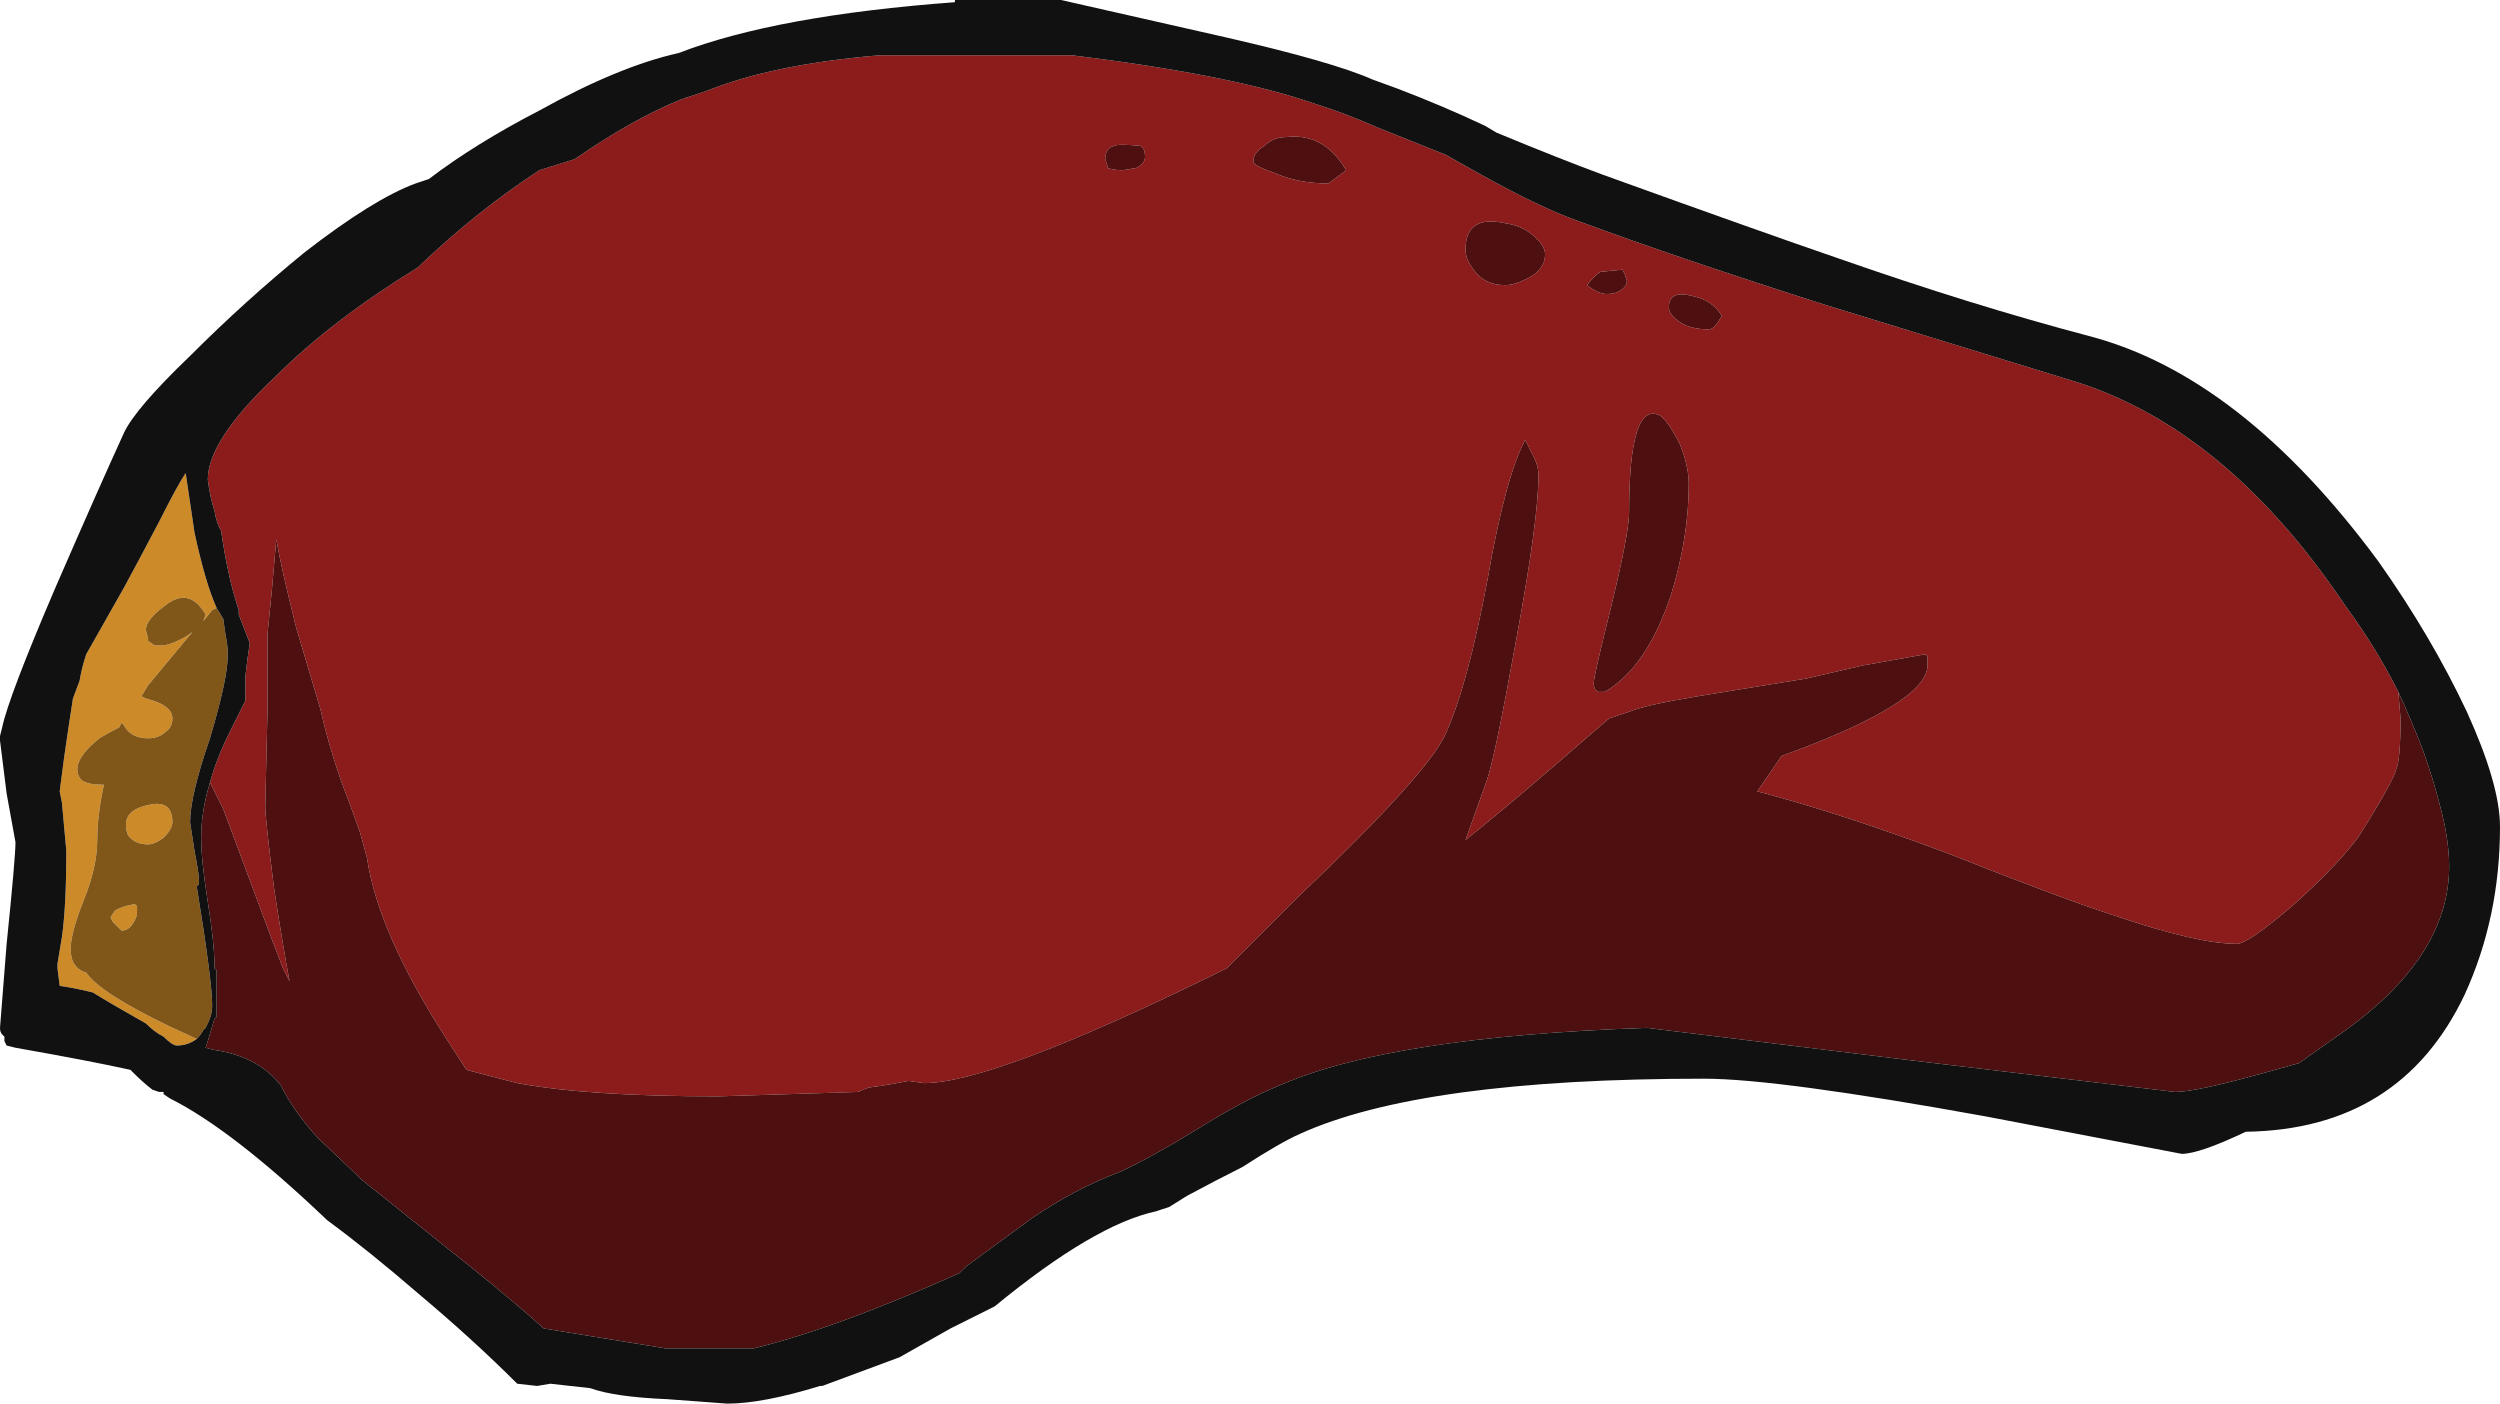 <?xml version="1.0" encoding="UTF-8" standalone="no"?>
<svg xmlns:ffdec="https://www.free-decompiler.com/flash" xmlns:xlink="http://www.w3.org/1999/xlink" ffdec:objectType="shape" height="31.75px" width="56.55px" xmlns="http://www.w3.org/2000/svg">
  <g transform="matrix(1.0, 0.0, 0.0, 1.0, 28.85, 29.8)">
    <path d="M-24.4 -6.3 Q-24.6 -6.15 -24.85 -6.15 -24.95 -6.15 -25.15 -6.35 -25.35 -6.45 -25.55 -6.65 -26.35 -7.1 -26.75 -7.35 -27.15 -7.45 -27.5 -7.5 L-27.55 -7.9 -27.55 -8.0 Q-27.5 -8.3 -27.45 -8.6 -27.35 -9.3 -27.35 -10.55 L-27.45 -11.65 -27.5 -11.9 Q-27.4 -12.7 -27.3 -13.35 L-27.2 -14.0 -27.05 -14.4 Q-27.0 -14.7 -26.9 -15.0 L-26.05 -16.5 Q-25.75 -17.05 -25.25 -18.0 -24.85 -18.8 -24.65 -19.1 L-24.45 -17.75 Q-24.2 -16.6 -23.95 -16.05 L-24.05 -16.0 -24.25 -15.75 -24.2 -15.9 Q-24.55 -16.5 -25.05 -16.15 -25.55 -15.8 -25.55 -15.55 L-25.5 -15.35 -25.5 -15.3 -25.35 -15.2 Q-25.3 -15.2 -25.2 -15.2 -25.0 -15.2 -24.65 -15.4 L-24.5 -15.5 -25.5 -14.3 -25.65 -14.05 -25.55 -14.0 Q-24.95 -13.85 -24.95 -13.55 -24.95 -13.35 -25.1 -13.25 -25.25 -13.1 -25.5 -13.1 -25.9 -13.1 -26.05 -13.4 L-26.1 -13.45 -26.15 -13.35 Q-26.35 -13.25 -26.6 -13.1 -27.1 -12.7 -27.1 -12.4 -27.1 -12.25 -27.0 -12.15 -26.85 -12.05 -26.55 -12.05 L-26.5 -12.05 Q-26.65 -11.35 -26.65 -10.8 -26.65 -10.2 -26.95 -9.45 -27.25 -8.7 -27.25 -8.35 -27.25 -8.15 -27.2 -8.05 -27.1 -7.85 -26.9 -7.8 -26.6 -7.35 -25.05 -6.6 L-24.4 -6.3 M-25.45 -11.6 Q-24.95 -11.7 -24.95 -11.2 -24.95 -11.05 -25.15 -10.85 -25.35 -10.7 -25.5 -10.7 -25.8 -10.7 -25.95 -10.9 -26.0 -11.0 -26.0 -11.15 -26.0 -11.5 -25.45 -11.6 M-26.25 -9.2 Q-26.1 -9.3 -25.8 -9.35 L-25.75 -9.3 -25.75 -9.15 Q-25.75 -9.05 -25.85 -8.9 -25.95 -8.75 -26.1 -8.75 L-26.3 -8.95 -26.35 -9.05 -26.25 -9.2" fill="#cc8a28" fill-rule="evenodd" stroke="none"/>
    <path d="M-24.4 -6.3 L-25.05 -6.6 Q-26.6 -7.35 -26.9 -7.8 -27.1 -7.85 -27.2 -8.05 -27.25 -8.15 -27.25 -8.35 -27.25 -8.7 -26.95 -9.45 -26.65 -10.2 -26.65 -10.8 -26.65 -11.35 -26.5 -12.05 L-26.55 -12.05 Q-26.85 -12.05 -27.0 -12.15 -27.1 -12.25 -27.1 -12.4 -27.1 -12.7 -26.6 -13.1 -26.35 -13.25 -26.15 -13.35 L-26.1 -13.45 -26.05 -13.4 Q-25.9 -13.1 -25.5 -13.1 -25.25 -13.1 -25.1 -13.25 -24.95 -13.35 -24.95 -13.55 -24.95 -13.85 -25.55 -14.0 L-25.65 -14.05 -25.5 -14.3 -24.5 -15.5 -24.65 -15.4 Q-25.0 -15.2 -25.2 -15.2 -25.3 -15.2 -25.35 -15.2 L-25.5 -15.3 -25.5 -15.35 -25.55 -15.55 Q-25.55 -15.8 -25.05 -16.15 -24.55 -16.5 -24.2 -15.9 L-24.25 -15.75 -24.05 -16.0 -23.95 -16.05 -23.8 -15.8 -23.75 -15.45 Q-23.7 -15.2 -23.7 -15.05 L-23.7 -14.95 Q-23.7 -14.45 -24.1 -13.1 -24.55 -11.8 -24.55 -11.2 L-24.45 -10.55 Q-24.35 -10.05 -24.35 -9.9 L-24.35 -9.8 -24.4 -9.75 Q-24.05 -7.6 -24.05 -7.05 -24.05 -6.85 -24.15 -6.65 L-24.2 -6.55 -24.25 -6.5 Q-24.3 -6.4 -24.4 -6.3 M-26.25 -9.2 L-26.35 -9.05 -26.3 -8.95 -26.1 -8.75 Q-25.95 -8.75 -25.85 -8.9 -25.75 -9.05 -25.75 -9.15 L-25.75 -9.3 -25.8 -9.35 Q-26.1 -9.3 -26.25 -9.2 M-25.45 -11.6 Q-26.0 -11.5 -26.0 -11.15 -26.0 -11.0 -25.95 -10.9 -25.8 -10.7 -25.5 -10.7 -25.35 -10.7 -25.15 -10.85 -24.95 -11.05 -24.95 -11.2 -24.95 -11.7 -25.45 -11.6" fill="#805619" fill-rule="evenodd" stroke="none"/>
    <path d="M25.4 -14.15 L25.45 -13.55 Q25.45 -12.6 25.35 -12.4 25.3 -12.15 24.55 -10.95 24.15 -10.35 23.05 -9.35 22.0 -8.45 21.75 -8.45 20.85 -8.45 18.95 -9.1 17.85 -9.45 15.2 -10.5 12.8 -11.4 10.9 -11.9 L11.45 -12.7 Q14.75 -13.9 14.75 -14.75 14.75 -14.9 14.75 -14.95 L14.7 -15.0 13.3 -14.75 12.0 -14.45 9.55 -14.05 Q8.35 -13.85 8.0 -13.7 L7.55 -13.55 7.2 -13.25 Q5.25 -11.55 4.3 -10.8 L4.8 -12.2 Q5.0 -12.85 5.45 -15.35 5.95 -18.05 5.95 -19.05 5.95 -19.25 5.85 -19.45 L5.65 -19.85 Q5.2 -19.0 4.8 -16.7 4.35 -14.3 3.85 -13.2 3.45 -12.3 0.5 -9.5 L-1.1 -7.9 -1.4 -7.75 Q-6.4 -5.3 -7.95 -5.3 L-8.3 -5.35 Q-8.8 -5.25 -9.2 -5.2 L-9.45 -5.1 -12.6 -5.0 Q-15.55 -5.0 -17.15 -5.3 L-18.3 -5.6 -18.75 -6.3 Q-20.3 -8.7 -20.55 -10.4 L-20.7 -10.95 -20.95 -11.65 Q-21.35 -12.65 -21.6 -13.75 L-22.15 -15.6 Q-22.5 -17.0 -22.6 -17.6 L-22.7 -16.45 -22.8 -15.45 -22.8 -13.7 -22.85 -11.55 Q-22.85 -11.3 -22.65 -9.7 -22.45 -8.4 -22.3 -7.6 L-22.45 -7.9 -22.7 -8.55 -23.8 -11.5 -24.1 -12.1 Q-23.95 -12.65 -23.65 -13.25 L-23.3 -13.95 -23.3 -14.5 Q-23.25 -14.95 -23.2 -15.25 L-23.45 -15.9 -23.45 -16.0 Q-23.7 -16.75 -23.85 -17.8 -23.95 -17.95 -24.0 -18.25 -24.1 -18.55 -24.15 -18.95 -24.15 -19.85 -22.6 -21.3 -21.35 -22.55 -19.4 -23.75 -18.1 -25.0 -16.65 -25.95 L-15.85 -26.2 Q-14.55 -27.1 -13.45 -27.55 L-12.85 -27.75 Q-11.35 -28.35 -8.95 -28.55 L-4.6 -28.55 Q-0.95 -28.1 0.9 -27.45 1.55 -27.25 2.35 -26.9 L3.85 -26.3 4.65 -25.85 Q6.0 -25.1 6.85 -24.8 9.15 -23.95 12.45 -22.9 L18.15 -21.15 Q21.55 -20.05 24.2 -16.1 24.9 -15.15 25.4 -14.15 M8.95 -16.35 Q9.35 -17.65 9.35 -18.85 9.35 -19.25 9.15 -19.75 8.9 -20.25 8.7 -20.4 8.0 -20.75 8.0 -18.2 8.0 -17.75 7.6 -16.1 7.2 -14.5 7.2 -14.35 7.2 -14.2 7.3 -14.15 L7.45 -14.15 Q8.4 -14.7 8.95 -16.35 M1.6 -25.95 Q1.1 -26.8 0.25 -26.7 -0.05 -26.7 -0.25 -26.5 -0.5 -26.35 -0.5 -26.15 -0.5 -26.05 -0.05 -25.9 0.5 -25.65 1.2 -25.65 L1.6 -25.95 M10.0 -22.5 L10.1 -22.65 Q9.9 -23.0 9.45 -23.1 8.9 -23.25 8.9 -22.85 8.9 -22.7 9.1 -22.55 9.35 -22.35 9.8 -22.35 9.9 -22.35 10.0 -22.5 M6.1 -24.05 Q6.1 -24.25 5.8 -24.5 5.55 -24.7 5.2 -24.75 4.3 -24.95 4.3 -24.15 4.3 -23.95 4.45 -23.75 4.7 -23.35 5.2 -23.35 5.4 -23.35 5.7 -23.5 6.1 -23.7 6.1 -24.05 M7.9 -23.6 L7.85 -23.7 7.35 -23.65 Q7.2 -23.55 7.05 -23.35 7.3 -23.15 7.5 -23.15 7.65 -23.15 7.75 -23.2 7.95 -23.3 7.95 -23.45 L7.9 -23.6 M-2.95 -26.25 Q-2.95 -26.4 -3.0 -26.45 L-3.05 -26.5 Q-3.55 -26.55 -3.65 -26.5 -3.85 -26.45 -3.85 -26.2 L-3.8 -26.05 -3.8 -26.0 Q-3.65 -25.95 -3.45 -25.95 L-3.15 -26.0 Q-2.95 -26.1 -2.95 -26.25" fill="#8c1c1c" fill-rule="evenodd" stroke="none"/>
    <path d="M-24.1 -12.1 L-23.8 -11.5 -22.7 -8.55 -22.45 -7.9 -22.3 -7.6 Q-22.45 -8.4 -22.65 -9.7 -22.85 -11.3 -22.85 -11.55 L-22.8 -13.7 -22.8 -15.45 -22.7 -16.45 -22.6 -17.6 Q-22.5 -17.0 -22.15 -15.6 L-21.6 -13.75 Q-21.35 -12.65 -20.95 -11.65 L-20.7 -10.95 -20.55 -10.4 Q-20.3 -8.7 -18.75 -6.3 L-18.3 -5.6 -17.15 -5.3 Q-15.55 -5.0 -12.6 -5.0 L-9.45 -5.1 -9.2 -5.2 Q-8.8 -5.25 -8.3 -5.35 L-7.95 -5.3 Q-6.4 -5.3 -1.4 -7.75 L-1.1 -7.9 0.5 -9.5 Q3.45 -12.3 3.85 -13.2 4.35 -14.3 4.8 -16.7 5.2 -19.0 5.65 -19.85 L5.85 -19.45 Q5.95 -19.25 5.95 -19.05 5.95 -18.05 5.45 -15.35 5.0 -12.85 4.8 -12.2 L4.3 -10.8 Q5.25 -11.55 7.2 -13.25 L7.55 -13.55 8.0 -13.7 Q8.35 -13.85 9.55 -14.05 L12.0 -14.45 13.3 -14.75 14.7 -15.0 14.75 -14.95 Q14.75 -14.9 14.75 -14.75 14.75 -13.9 11.45 -12.7 L10.9 -11.9 Q12.8 -11.4 15.2 -10.5 17.85 -9.45 18.95 -9.1 20.85 -8.45 21.75 -8.45 22.0 -8.45 23.05 -9.35 24.15 -10.35 24.55 -10.95 25.3 -12.15 25.35 -12.4 25.45 -12.6 25.45 -13.55 L25.4 -14.15 Q25.7 -13.5 25.95 -12.85 26.2 -12.15 26.35 -11.55 26.55 -10.8 26.55 -10.2 26.55 -8.1 24.0 -6.35 L23.15 -5.75 22.25 -5.5 Q20.8 -5.1 20.35 -5.1 L14.5 -5.8 8.4 -6.55 Q2.6 -6.35 0.1 -5.25 -0.65 -4.95 -1.7 -4.3 -2.75 -3.65 -3.5 -3.3 -4.55 -2.9 -5.5 -2.25 L-7.0 -1.15 -7.15 -1.0 Q-9.95 0.25 -11.8 0.7 L-13.8 0.7 -16.55 0.25 Q-17.1 -0.25 -18.15 -1.1 L-20.65 -3.1 -21.65 -4.05 Q-22.2 -4.65 -22.5 -5.25 -23.0 -5.9 -24.0 -6.05 L-24.2 -6.1 -24.15 -6.25 -24.0 -6.75 -23.95 -6.8 -23.95 -7.85 -24.0 -7.9 -24.0 -8.0 Q-24.0 -8.45 -24.15 -9.4 -24.3 -10.35 -24.3 -10.85 -24.3 -11.45 -24.1 -12.1 M7.9 -23.6 L7.95 -23.45 Q7.95 -23.3 7.75 -23.2 7.65 -23.15 7.5 -23.15 7.3 -23.15 7.05 -23.35 7.2 -23.55 7.35 -23.65 L7.85 -23.7 7.9 -23.6 M6.1 -24.05 Q6.1 -23.7 5.7 -23.5 5.4 -23.35 5.2 -23.35 4.7 -23.35 4.45 -23.75 4.3 -23.95 4.3 -24.15 4.3 -24.95 5.2 -24.75 5.55 -24.7 5.8 -24.5 6.1 -24.25 6.1 -24.05 M10.0 -22.5 Q9.9 -22.35 9.8 -22.35 9.35 -22.35 9.1 -22.55 8.9 -22.7 8.9 -22.85 8.9 -23.25 9.45 -23.1 9.9 -23.0 10.1 -22.65 L10.0 -22.5 M1.6 -25.95 L1.2 -25.65 Q0.5 -25.65 -0.05 -25.9 -0.5 -26.05 -0.5 -26.15 -0.5 -26.35 -0.25 -26.5 -0.05 -26.7 0.25 -26.7 1.1 -26.8 1.6 -25.95 M8.95 -16.35 Q8.4 -14.7 7.45 -14.15 L7.3 -14.15 Q7.2 -14.2 7.2 -14.35 7.2 -14.5 7.6 -16.1 8.0 -17.75 8.0 -18.2 8.0 -20.75 8.7 -20.4 8.9 -20.25 9.15 -19.75 9.35 -19.25 9.35 -18.85 9.35 -17.65 8.95 -16.35 M-2.95 -26.25 Q-2.95 -26.1 -3.15 -26.0 L-3.45 -25.95 Q-3.65 -25.95 -3.8 -26.0 L-3.8 -26.05 -3.85 -26.2 Q-3.85 -26.45 -3.65 -26.5 -3.55 -26.55 -3.05 -26.5 L-3.0 -26.45 Q-2.95 -26.4 -2.95 -26.25" fill="#4d0f0f" fill-rule="evenodd" stroke="none"/>
    <path d="M25.4 -14.15 Q24.9 -15.15 24.2 -16.1 21.55 -20.05 18.15 -21.15 L12.45 -22.9 Q9.15 -23.95 6.85 -24.8 6.0 -25.1 4.65 -25.85 L3.85 -26.3 2.35 -26.9 Q1.55 -27.25 0.9 -27.45 -0.95 -28.1 -4.6 -28.55 L-8.95 -28.55 Q-11.35 -28.35 -12.85 -27.75 L-13.45 -27.55 Q-14.55 -27.1 -15.85 -26.2 L-16.65 -25.95 Q-18.1 -25.0 -19.4 -23.75 -21.35 -22.55 -22.6 -21.3 -24.15 -19.85 -24.15 -18.95 -24.1 -18.55 -24.0 -18.25 -23.95 -17.95 -23.85 -17.8 -23.7 -16.75 -23.45 -16.0 L-23.45 -15.9 -23.2 -15.25 Q-23.25 -14.95 -23.3 -14.5 L-23.3 -13.95 -23.65 -13.25 Q-23.95 -12.65 -24.1 -12.1 -24.3 -11.45 -24.3 -10.85 -24.3 -10.35 -24.15 -9.4 -24.0 -8.45 -24.0 -8.0 L-24.0 -7.9 -23.95 -7.85 -23.95 -6.8 -24.0 -6.75 -24.15 -6.25 -24.2 -6.1 -24.0 -6.05 Q-23.0 -5.9 -22.5 -5.25 -22.2 -4.65 -21.65 -4.05 L-20.65 -3.1 -18.15 -1.1 Q-17.1 -0.25 -16.55 0.25 L-13.8 0.7 -11.8 0.7 Q-9.95 0.25 -7.15 -1.0 L-7.0 -1.15 -5.5 -2.25 Q-4.55 -2.9 -3.5 -3.3 -2.75 -3.65 -1.7 -4.3 -0.65 -4.95 0.1 -5.25 2.6 -6.35 8.4 -6.55 L14.5 -5.8 20.35 -5.1 Q20.8 -5.1 22.25 -5.5 L23.15 -5.75 24.0 -6.35 Q26.55 -8.1 26.55 -10.2 26.55 -10.8 26.35 -11.55 26.2 -12.15 25.95 -12.85 25.7 -13.5 25.4 -14.15 M18.4 -22.2 Q21.85 -21.3 24.95 -17.1 26.15 -15.4 26.95 -13.7 27.7 -12.05 27.7 -11.1 27.7 -9.05 26.9 -7.3 25.45 -4.25 21.95 -4.2 20.9 -3.7 20.5 -3.7 L16.05 -4.55 Q11.35 -5.4 9.7 -5.4 3.3 -5.4 0.55 -4.15 0.1 -3.95 -0.75 -3.4 -1.35 -3.1 -2.0 -2.75 L-2.4 -2.5 -2.7 -2.4 Q-4.1 -2.1 -6.35 -0.25 L-7.35 0.25 -8.5 0.9 -10.25 1.55 -10.3 1.55 Q-11.6 1.95 -12.4 1.95 L-13.75 1.85 Q-14.95 1.8 -15.5 1.6 L-16.4 1.5 -16.7 1.55 -17.15 1.5 Q-18.15 0.5 -19.4 -0.55 -20.5 -1.5 -21.45 -2.2 -23.6 -4.25 -25.0 -4.95 L-25.15 -5.05 -25.15 -5.1 -25.25 -5.1 -25.4 -5.15 Q-25.6 -5.3 -25.85 -5.55 L-25.9 -5.6 Q-26.8 -5.8 -28.5 -6.1 L-28.7 -6.15 -28.75 -6.25 -28.75 -6.35 -28.8 -6.4 Q-28.85 -6.45 -28.85 -6.55 L-28.7 -8.45 Q-28.5 -10.4 -28.5 -10.75 L-28.7 -11.85 -28.85 -13.05 -28.85 -13.15 -28.8 -13.35 Q-28.65 -14.05 -27.6 -16.5 -26.6 -18.8 -26.05 -20.0 -25.8 -20.55 -24.55 -21.75 -23.3 -23.0 -21.95 -24.1 -20.4 -25.3 -19.45 -25.65 L-19.15 -25.75 Q-18.1 -26.55 -16.65 -27.3 -14.85 -28.3 -13.5 -28.6 -11.3 -29.45 -7.25 -29.75 L-7.25 -29.8 -4.85 -29.8 -1.1 -28.95 Q1.3 -28.4 2.2 -28.0 L2.75 -27.8 Q3.8 -27.4 4.75 -26.95 L5.0 -26.8 Q6.45 -26.2 7.4 -25.85 11.0 -24.55 12.75 -23.95 15.75 -22.9 18.4 -22.2 M-23.95 -16.05 Q-24.2 -16.6 -24.45 -17.75 L-24.65 -19.1 Q-24.85 -18.8 -25.25 -18.0 -25.75 -17.05 -26.05 -16.5 L-26.9 -15.0 Q-27.0 -14.7 -27.05 -14.4 L-27.2 -14.0 -27.3 -13.35 Q-27.4 -12.7 -27.5 -11.9 L-27.45 -11.65 -27.35 -10.55 Q-27.35 -9.3 -27.45 -8.6 -27.5 -8.3 -27.55 -8.0 L-27.55 -7.9 -27.5 -7.5 Q-27.15 -7.45 -26.75 -7.35 -26.35 -7.1 -25.55 -6.65 -25.35 -6.45 -25.15 -6.35 -24.95 -6.15 -24.85 -6.15 -24.6 -6.15 -24.4 -6.3 -24.3 -6.4 -24.25 -6.5 L-24.2 -6.55 -24.15 -6.65 Q-24.05 -6.85 -24.05 -7.05 -24.05 -7.6 -24.4 -9.75 L-24.35 -9.8 -24.35 -9.9 Q-24.35 -10.05 -24.45 -10.55 L-24.55 -11.2 Q-24.55 -11.8 -24.1 -13.1 -23.7 -14.45 -23.7 -14.95 L-23.7 -15.05 Q-23.7 -15.2 -23.75 -15.45 L-23.8 -15.8 -23.95 -16.05" fill="#111111" fill-rule="evenodd" stroke="none"/>
  </g>
</svg>
